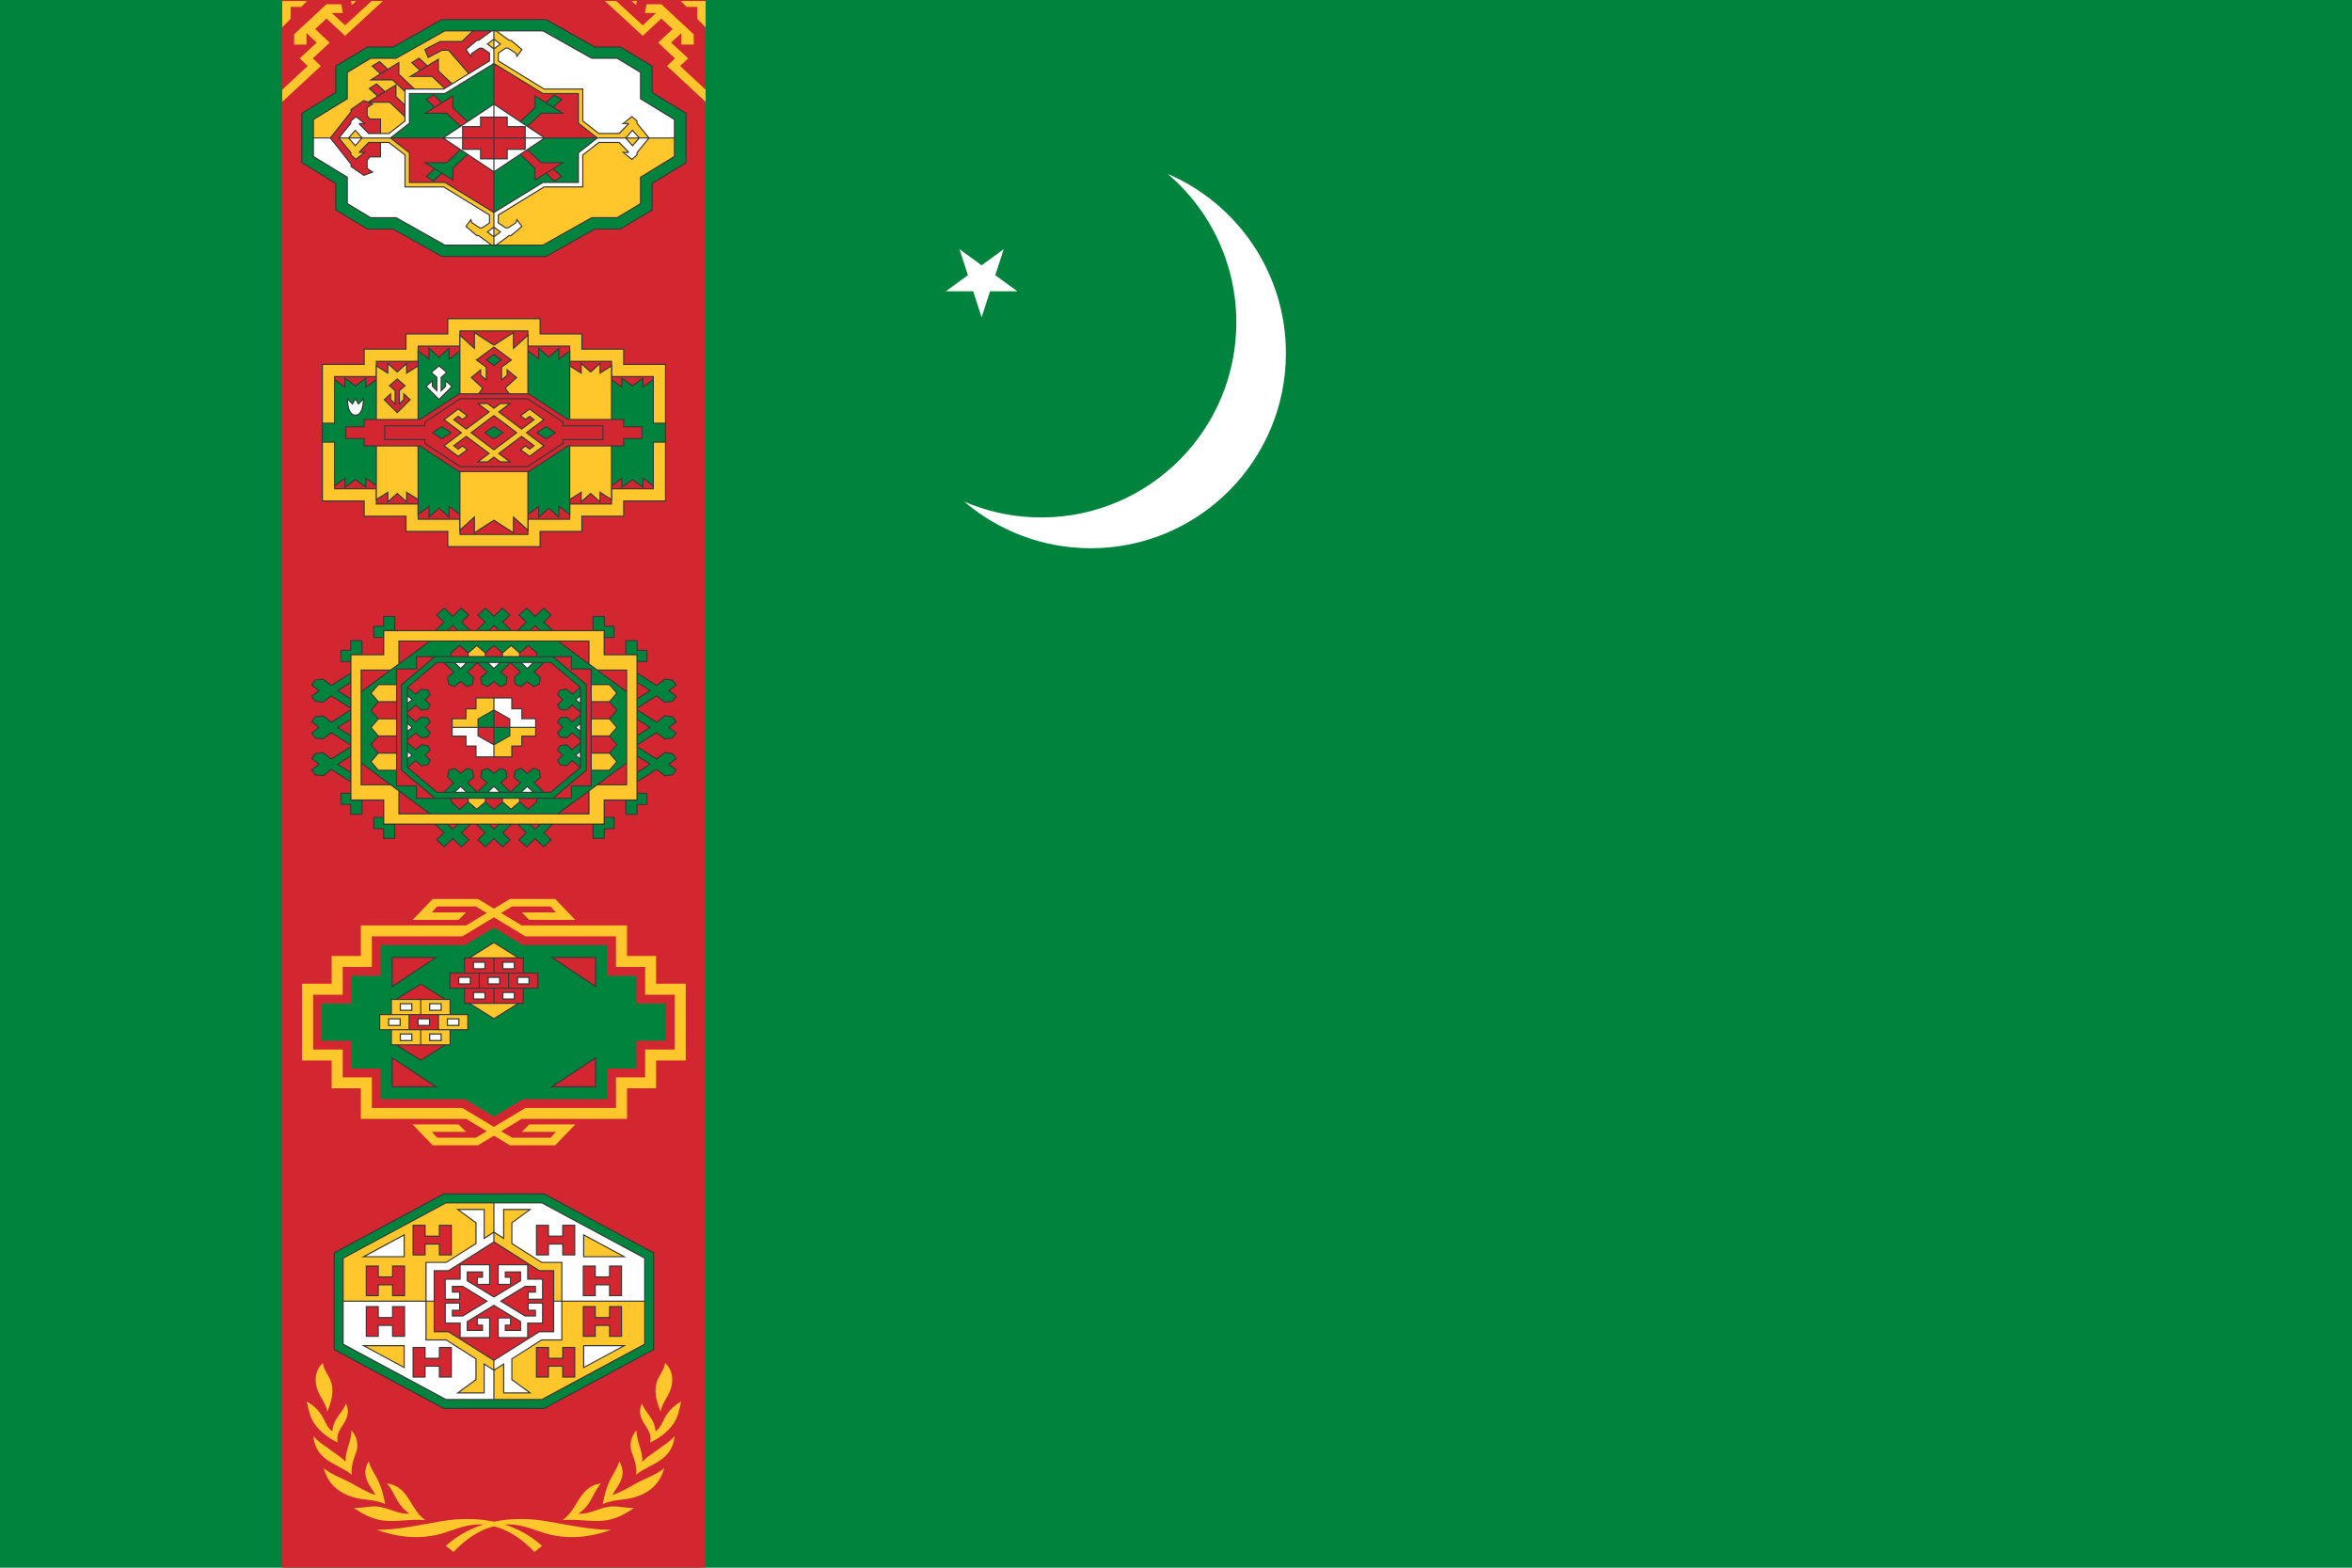 <svg width="450" height="300" viewBox="0 0 450 300" fill="none" xmlns="http://www.w3.org/2000/svg">
<g id="TKM">
<path id="Vector" d="M0 0H450V300H0V0Z" fill="#00843D"/>
<g id="Group">
<path id="Vector_2" d="M223.411 33.272C236.711 38.981 246.029 52.197 246.029 67.585C246.029 88.198 229.314 104.912 208.702 104.912C199.474 104.912 191.029 101.56 184.513 96.01C188.655 97.785 193.086 98.793 197.588 98.986C218.181 99.885 235.609 83.915 236.508 63.322C237.03 51.367 231.865 40.478 223.411 33.272Z" fill="white"/>
<path id="a" d="M187.808 60.71L192.037 47.693L180.965 55.738H194.651L183.579 47.693L187.808 60.71Z" fill="white"/>
</g>
<path id="Vector_3" d="M53.999 0H134.999V300H53.999V0Z" fill="#D22730"/>
<path id="Intersect" fill-rule="evenodd" clip-rule="evenodd" d="M134.999 19.489L127.611 12.632L129.147 11.175L125.916 8.156L128.697 5.561L126.525 3.548L122.977 6.858L115.741 0.19H117.887L122.976 4.846L125.518 2.489H123.399L123.691 0.821H126.551L132.723 6.567V8.527H130.365V6.329L128.406 8.156L131.663 11.175L130.127 12.632L134.999 17.16V19.489ZM134.999 0.19V5.217L133.41 3.628V1.324H131.371L130.237 0.19H134.999ZM121.839 0.19L121.704 0.98L120.858 0.19H121.839Z" fill="#FFC72C"/>
<path id="Intersect_2" fill-rule="evenodd" clip-rule="evenodd" d="M54.001 19.489L61.388 12.632L59.852 11.175L63.083 8.156L60.301 5.561L62.474 3.548L66.022 6.858L73.258 0.19H71.112L66.023 4.846L63.481 2.489H65.6L65.308 0.821H62.447L56.276 6.567V8.527H58.633V6.329L60.593 8.156L57.336 11.175L58.871 12.632L54.001 17.159V19.489ZM54.001 5.217L55.589 3.628V1.324H57.628L58.762 0.19H54.001V5.217ZM67.16 0.19L67.294 0.98L68.141 0.19H67.16Z" fill="#FFC72C"/>
<path id="Vector_4" d="M60.57 265.412C60.97 267.115 62.324 268.401 62.647 270.168C63.293 268.326 63.889 266.782 63.444 264.766C63.126 263.325 61.913 262.296 61.773 260.815C60.45 262.004 60.166 263.69 60.57 265.412ZM60.235 272.55C61.356 274.087 62.915 275.267 64.636 276.053C64.297 274.706 64.933 273.692 65.639 272.623C66.49 271.336 66.904 270.072 66.211 268.59C65.888 269.36 65.454 270 64.945 270.659C64.192 271.687 63.696 272.601 63.58 273.919C62.709 273.273 62.326 272.309 61.86 271.376C61.15 270.04 60.004 268.922 58.688 268.192C59.038 269.691 59.306 271.276 60.235 272.55ZM66.524 277.133C66.284 277.987 66.078 278.833 66.124 279.726C65.383 278.927 64.399 278.326 63.521 277.683C62.326 276.716 60.932 276.034 59.955 274.803C60.1 276.615 60.876 278.092 62.349 279.195C63.905 280.36 65.782 280.986 67.315 282.21C67.085 280.561 67.691 279.241 68.207 277.726C68.637 276.279 68.221 274.809 67.24 273.706C67.254 274.929 66.868 275.979 66.525 277.133H66.524ZM70.017 282.699C70.34 283.949 71.236 284.966 71.847 286.081C70.198 285.57 68.742 284.675 67.251 283.834C65.475 282.867 63.547 282.251 61.939 280.974C62.739 283.936 64.722 285.654 67.624 286.529C69.607 287.128 71.278 286.829 73.686 287.802C73.409 286.173 72.923 284.414 72.153 282.945C71.555 281.883 70.892 280.835 70.522 279.664C69.987 280.626 69.734 281.604 70.017 282.699ZM76.087 287.232C76.647 288.2 77.414 289.032 78.334 289.669C75.992 289.819 74.108 288.335 71.825 288.27C70.415 288.23 69.076 288.668 67.638 288.537C69.345 289.688 71.132 290.694 73.209 290.962C75.909 291.312 78.4 290.632 81.379 290.898C79.987 289.915 79.29 288.6 78.422 287.186C77.293 285.42 76.226 284.161 74.028 283.877C74.91 284.869 75.424 286.097 76.087 287.232V287.232ZM84.402 291.118C80.277 291.82 76.324 292.727 72.112 292.769C76.827 294.413 81.27 294.71 85.948 293.013C88.475 292.095 90.412 291.604 92.322 291.741C95.112 291.941 98.501 293.042 102.254 296.999L103.729 295.819C98.351 291.028 91.314 289.943 84.402 291.118V291.118Z" fill="#FFC72C"/>
<path id="Vector_5" d="M64.133 35.17L57.643 31.19V21.622L64.133 17.642V12.58L70.267 8.886H75.167L84.491 3.642H104.507L113.831 8.886H118.731L124.865 12.58V17.642L131.355 21.622V31.19L124.865 35.17V40.232L118.731 43.926H113.831L104.507 49.17H84.491L75.167 43.926H70.267L64.133 40.232V35.17Z" fill="#383739"/>
<path id="Vector_6" d="M84.534 3.866L75.212 9.11H70.339L64.354 12.711V17.77L57.866 21.742V31.064L64.354 35.037V40.122L70.313 43.723H75.212L84.534 48.967H104.449L113.771 43.723H118.671L124.656 40.121V35.036L131.144 31.064V21.742L124.656 17.77V12.711L118.671 9.11H113.771L104.449 3.866H84.534ZM85.09 5.799H103.92L113.242 11.043H118.115L122.643 13.771V18.83L129.158 22.802V30.005L122.643 33.977V39.036L118.115 41.763H113.242L103.92 47.007H85.09L75.768 41.763H70.896L66.341 39.036V33.977L59.852 30.005V22.802L66.34 18.829V13.771L70.895 11.043H75.768L85.09 5.799Z" fill="#00843D"/>
<path id="Vector_7" d="M94.391 26.513V6.009H85.138L75.815 11.253H70.954L66.556 13.901V18.951L60.066 22.931V26.299H94.606V46.803H103.859L113.183 41.559H118.045L122.442 38.911V33.861L128.932 29.881V26.513L94.391 26.513Z" fill="#FFC72C"/>
<path id="Vector_8" d="M60.065 26.513V29.881L66.555 33.861V38.911L70.953 41.559H75.814L85.138 46.803H94.391V26.298H128.931V22.931L122.441 18.951V13.901L118.044 11.253H113.182L103.858 6.009H94.606V26.513H60.065Z" fill="white"/>
<g id="e">
<g id="d">
<path id="Vector_9" d="M74.224 13.14L72.626 11.651L71.043 12.627L72.643 14.119L70.588 15.392H75.073L78.938 19.037L80.174 17.732L76.416 14.187V11.782L74.224 13.14Z" fill="#383739"/>
<path id="Vector_10" d="M81.786 12.486L80.188 10.997L78.605 11.973L80.206 13.465L78.151 14.739H82.635L86.5 18.384L87.736 17.079L83.979 13.534V11.128L81.786 12.486ZM73.669 17.418L72.071 15.929L70.489 16.905L72.089 18.397L70.034 19.671H74.519L78.383 23.316L79.619 22.01L75.862 18.466V16.06L73.669 17.418Z" fill="#383739"/>
<path id="Vector_11" d="M94.499 5.794H90.452L88.335 7.835H84.207L81.157 9.418L81.868 11.151L84.588 9.722H85.779L89.95 14.546L94.499 11.776V5.794Z" fill="#383739"/>
<path id="Vector_12" d="M72.599 11.919L74.035 13.257L72.832 14.002L71.394 12.662L72.599 11.919ZM76.202 12.166V14.28L79.871 17.74L78.929 18.735L75.158 15.178H71.34L76.202 12.166ZM80.162 11.265L81.598 12.603L80.395 13.348L78.957 12.008L80.162 11.265ZM83.764 11.512V13.625L87.433 17.086L86.491 18.081L82.72 14.524H78.903L83.764 11.512Z" fill="#D22730"/>
<path id="Vector_13" d="M72.045 16.196L73.481 17.535L72.278 18.28L70.84 16.94L72.045 16.196ZM75.648 16.444V18.557L79.316 22.018L78.375 23.013L74.604 19.456H70.786L75.648 16.444ZM94.391 6.008H90.538L88.421 8.048H84.259L81.429 9.517L81.976 10.852L84.535 9.508H85.877L89.993 14.269L94.391 11.591V6.008Z" fill="#D22730"/>
</g>
<path id="Vector_14" d="M71.527 19.855L69.597 19.134L69.551 19.166L67.06 20.895V21.36L63.07 26.405L67.06 31.451V31.916L69.597 33.676L71.527 32.956L70.349 32.176V30.692L70.817 30.132H72.908V22.679H70.817L70.349 22.119V20.635L71.527 19.855Z" fill="#383739"/>
<path id="Vector_15" d="M67.274 21.007L69.627 19.374L71.058 19.909L70.135 20.52V22.197L70.717 22.892H72.693V29.919H70.717L70.135 30.615V32.291L71.058 32.903L69.627 33.438L67.274 31.805V31.377L63.343 26.405L67.275 21.434L67.274 21.007Z" fill="#D22730"/>
</g>
<path id="Vector_16" d="M68.102 30.641L67.015 29.701V29.248L64.685 26.405L67.016 23.563V23.11L68.102 22.17L70.053 23.757L68.927 23.748L70.591 25.437H74.394L77.384 23.099V16.931H84.864L93.55 11.601V10.203L92.221 9.318H91.8L90.354 10.286L90.13 11.008L88.998 9.463L91.197 7.615H91.549L94.031 5.794H94.966L97.448 7.615H97.8L99.999 9.463L98.868 11.008L98.644 10.286L97.197 9.318H96.776L95.448 10.203V11.601L104.134 16.931H111.613V23.099L114.603 25.437H118.406L120.07 23.748L118.944 23.757L120.895 22.17L121.981 23.11V23.563L124.312 26.405L121.981 29.248V29.701L120.895 30.641L118.944 29.054L120.07 29.063L118.406 27.374H114.604L111.613 29.712V35.88H104.134L95.448 41.21V42.608L96.776 43.493H97.197L98.644 42.525L98.868 41.803L99.999 43.348L97.8 45.196H97.448L94.966 47.017H94.031L91.549 45.196H91.197L88.997 43.348L90.13 41.803L90.354 42.525L91.8 43.493H92.221L93.55 42.608V41.21L84.863 35.88H77.384V29.712L74.393 27.373H70.591L68.927 29.062L70.053 29.054L68.102 30.641Z" fill="#383739"/>
<path id="Vector_17" d="M94.605 43.66L95.556 44.387L94.605 45.113V43.66V43.66ZM91.583 44.982H91.618L94.1 46.803H94.39V45.382L93.088 44.387L94.39 43.391V40.722L85.096 35.018H78.225V29.287L74.677 26.512H69.327L67.982 28.033L66.637 26.513H65.049L67.229 29.172V29.603L68.092 30.353L69.479 29.273L68.665 29.28V29.01L70.48 27.16H74.467L77.598 29.609V35.665H84.923L93.763 41.09V42.722L92.285 43.707H91.734L90.171 42.661L90.051 42.272L89.288 43.312L91.275 44.981H91.583V44.982ZM67.983 25.102L69.042 26.299H66.924L67.983 25.102ZM94.391 7.698L93.441 8.425L94.391 9.152V7.698ZM119.954 26.513L121.013 27.71L122.072 26.513L119.954 26.513ZM97.377 7.83L94.895 6.009H94.605V7.429L95.908 8.425L94.605 9.421V12.09L103.9 17.793H110.771V23.525L114.318 26.3H119.668L121.013 24.779L122.358 26.299H123.947L121.767 23.641V23.209L120.904 22.459L119.516 23.539L120.331 23.532V23.802L118.516 25.652H114.529L111.398 23.203V17.145H104.072L95.233 11.72V10.088L96.711 9.103H97.262L98.825 10.15L98.945 10.538L99.708 9.498L97.721 7.829H97.377V7.83Z" fill="#FFC72C"/>
<path id="Vector_18" d="M94.391 45.113L93.441 44.386L94.391 43.66V45.113ZM69.042 26.513L67.983 27.71L66.924 26.513H69.042ZM97.412 44.981H97.377L94.895 46.803H94.605V45.383L95.908 44.386L94.605 43.39V40.722L103.9 35.018H110.771V29.287L114.318 26.512H119.668L121.013 28.033L122.358 26.512H123.947L121.767 29.171V29.603L120.904 30.353L119.516 29.273L120.331 29.279V29.009L118.516 27.159H114.529L111.398 29.608V35.666H104.072L95.233 41.09V42.722L96.711 43.707H97.262L98.825 42.66L98.945 42.272L99.708 43.312L97.721 44.981H97.412V44.981ZM121.013 25.101L119.954 26.298H122.073L121.013 25.101ZM91.62 7.83L94.101 6.009H94.391V7.429L93.089 8.425L94.392 9.421V12.09L85.097 17.794H78.227V23.525L74.679 26.299H69.327L67.982 24.779L66.637 26.299H65.05L67.23 23.64V23.209L68.093 22.459L69.48 23.539L68.666 23.532V23.802L70.481 25.651H74.467L77.598 23.203V17.145H84.924L93.764 11.721V10.088L92.286 9.104H91.735L90.171 10.15L90.051 10.538L89.289 9.498L91.276 7.829H91.619L91.62 7.83ZM94.606 9.152L95.556 8.425L94.606 7.698V9.152Z" fill="white"/>
<path id="Vector_19" d="M94.391 26.512V12.34L85.157 18.007H78.44V23.628L75.026 26.298H94.606V40.471L103.839 34.804H110.557V29.183L113.971 26.513L94.391 26.512Z" fill="#00843D"/>
<path id="Vector_20" d="M75.025 26.512L78.44 29.182V34.804H85.157L94.391 40.471V26.298L113.971 26.298L110.557 23.628V18.007H103.839L94.606 12.34V26.512H75.025Z" fill="#D22730"/>
<path id="Vector_21" d="M84.559 19.532L82.961 18.043L81.378 19.018L82.978 20.511L80.923 21.784H85.408L89.273 25.429L90.509 24.124L86.751 20.579V18.174L84.559 19.532ZM104.436 33.28L106.034 34.769L107.617 33.792L106.017 32.3L108.072 31.027H103.587L99.723 27.382L98.486 28.688L102.244 32.233V34.638L104.436 33.28ZM84.559 33.28L82.961 34.769L81.378 33.792L82.978 32.3L80.923 31.027H85.408L89.272 27.382L90.509 28.688L86.751 32.233V34.638L84.559 33.28ZM104.436 19.532L106.034 18.043L107.617 19.018L106.017 20.511L108.072 21.784H103.587L99.723 25.429L98.486 24.124L102.244 20.579V18.174L104.436 19.532Z" fill="#383739"/>
<path id="Vector_22" d="M106.061 34.501L104.625 33.163L105.828 32.418L107.266 33.758L106.061 34.501ZM102.458 34.254V32.14L98.79 28.68L99.732 27.685L103.502 31.242H107.32L102.458 34.254ZM82.935 18.31L84.371 19.649L83.167 20.394L81.73 19.054L82.935 18.31ZM86.538 18.558V20.671L90.206 24.132L89.264 25.127L85.494 21.57H81.676L86.538 18.558Z" fill="#D22730"/>
<path id="Vector_23" d="M106.061 18.31L104.625 19.649L105.828 20.394L107.266 19.054L106.061 18.31ZM102.458 18.558V20.671L98.79 24.132L99.732 25.127L103.502 21.57H107.32L102.458 18.558ZM82.935 34.501L84.37 33.163L83.167 32.418L81.73 33.758L82.935 34.501ZM86.537 34.254V32.14L90.206 28.68L89.264 27.685L85.494 31.242H81.676L86.537 34.254Z" fill="#00843D"/>
<path id="Vector_24" d="M104.428 26.406L94.498 33.024L84.569 26.406L94.498 19.788L104.428 26.406Z" fill="#383739"/>
<path id="Vector_25" d="M94.392 20.116L85.116 26.298H103.882L94.606 20.116V32.695L103.882 26.512H85.116L94.392 32.695V20.116Z" fill="white"/>
<path id="Vector_26" d="M97.154 28.682V30.501H91.844V28.681H88.407V24.13H91.844V22.31H97.154V24.13H100.591V28.682H97.154Z" fill="#383739"/>
<path id="Vector_27" d="M92.058 22.524V24.344H88.622V26.298H94.392V22.524H92.058ZM94.606 26.298H100.376V24.343H96.94V22.524H94.606V26.298ZM88.622 26.512V28.467H92.058V30.287H94.392V26.512H88.622ZM94.607 30.287H96.94V28.467H100.377V26.512H94.607V30.287V30.287Z" fill="#D22730"/>
<path id="Vector_28" d="M111.438 101.805V98.89H119.432V95.975H127.426V69.634H119.432V66.719H111.438V63.804H103.444V60.889H85.553V63.804H77.559V66.719H69.565V69.634H61.57V95.975H69.564V98.89H77.558V101.805H85.553V104.72H103.444V101.805H111.438Z" fill="#383739"/>
<path id="Vector_29" d="M85.779 61.097V64.01H77.781V66.923H69.783V69.836H61.785V95.763H69.783V98.677H77.781V101.589H85.779V104.502H103.231V101.589H111.229V98.677H119.228V95.763H127.225V69.836H119.228V66.923H111.229V64.01H103.231V61.097H85.779ZM87.898 63.215H101.113V66.128H109.111V69.042H117.109V71.955H125.106V93.645H117.109V96.558H109.111V99.471H101.112V102.383H87.898V99.471H79.9V96.558H71.902V93.644H63.904V71.954H71.902V69.042H79.9V66.128H87.898L87.898 63.215Z" fill="#FFC72C"/>
<path id="Vector_30" d="M80.105 99.26V96.345H72.111V93.43H64.116V72.18H72.111V69.264H80.105V66.349H88.099V63.434H100.899V66.349H108.894V69.264H116.887V72.179H124.882V93.429H116.887V96.344H108.894V99.26H100.899V102.175H88.099V99.26H80.105Z" fill="#D22730"/>
<path id="Vector_31" d="M81.96 68.507L79.89 66.942V69.947L77.907 71.207L77.902 69.326L76 71.034L74.098 69.326L74.093 71.208L71.896 69.811V72.598L70.12 73.883L70.115 72.175L68.006 73.703L65.896 72.175L65.891 73.883L63.901 72.443V80.883H61.57V84.726H63.901V93.166L65.891 91.725L65.896 93.434L68.006 91.906L70.115 93.434L70.12 91.725L71.896 93.011V95.798L74.093 94.401L74.098 96.283L76 94.575L77.902 96.283L77.907 94.401L79.889 95.661V98.667L81.96 97.102L81.965 99.201L83.994 97.386L86.023 99.201L86.028 97.102L87.884 98.505V101.71L90.66 99.18V102.153L94.499 99.685L98.338 102.153V99.18L101.113 101.71V98.505L102.969 97.102L102.974 99.201L105.003 97.386L107.033 99.201L107.037 97.102L109.107 98.667V95.661L111.091 94.401L111.096 96.283L112.998 94.575L114.899 96.283L114.904 94.401L117.102 95.798V93.011L118.878 91.726L118.883 93.434L120.992 91.906L123.102 93.434L123.107 91.725L125.097 93.166V84.725H127.427V80.883H125.096V72.442L123.106 73.883L123.101 72.174L120.992 73.702L118.882 72.174L118.878 73.883L117.102 72.597V69.811L114.905 71.207L114.9 69.326L112.998 71.034L111.096 69.326L111.091 71.207L109.108 69.947V66.942L107.038 68.507L107.033 66.407L105.004 68.222L102.974 66.407L102.97 68.507L101.113 67.103V63.898L98.338 66.428V63.455L94.499 65.923L90.66 63.455V66.428L87.885 63.898V67.103L86.028 68.507L86.023 66.407L83.994 68.222L81.965 66.407L81.96 68.507Z" fill="#383739"/>
<path id="Vector_32" d="M66.105 74.302L66.11 72.593L68.007 73.967L68.07 73.921L69.903 72.593L69.908 74.302L71.897 72.862V92.746L69.908 91.306L69.903 93.016L68.007 91.641L66.11 93.016L66.105 91.306L64.116 92.746V84.511H61.785V81.097H64.116V72.862L66.105 74.302ZM82.178 66.886L83.994 68.51L85.811 66.886L85.815 68.937L87.885 67.373V98.237L85.815 96.671L85.811 98.723L83.994 97.099L82.178 98.723L82.174 96.672L80.105 98.237V67.373L82.174 68.938L82.178 66.886ZM106.82 66.886L105.004 68.51L103.188 66.886L103.183 68.937L101.114 67.373V98.237L103.183 96.671L103.188 98.723L105.004 97.099L106.82 98.723L106.825 96.672L108.894 98.237V67.373L106.825 68.938L106.82 66.886ZM122.893 74.302L122.888 72.593L120.992 73.967L120.928 73.921L119.095 72.593L119.09 74.302L117.102 72.862V92.746L119.09 91.306L119.095 93.016L120.992 91.641L122.888 93.016L122.893 91.306L124.882 92.746V84.511H127.213V81.097H124.882V72.862L122.893 74.302Z" fill="#00843D"/>
<path id="Vector_33" d="M74.311 69.806L76 71.323L77.689 69.806L77.694 71.597L79.89 70.201V95.408L77.694 94.012L77.689 95.803L76 94.287L74.311 95.803L74.306 94.012L72.11 95.408V70.201L74.306 71.597L74.311 69.806ZM90.874 66.914L88.098 64.384V101.225L90.874 98.695V101.761L94.498 99.431L98.123 101.761V98.695L100.898 101.225V64.384L98.123 66.914V63.848L94.498 66.178L90.874 63.848V66.914ZM114.686 69.806L112.998 71.323L111.309 69.806L111.304 71.597L109.107 70.201V95.408L111.304 94.012L111.309 95.803L112.998 94.287L114.686 95.803L114.691 94.012L116.888 95.408V70.201L114.691 71.597L114.686 69.806Z" fill="#FFC72C"/>
<g id="g">
<g id="f">
<path id="Vector_34" d="M67.144 79.183C67.387 79.428 67.677 79.552 68.006 79.552C68.336 79.552 68.626 79.428 68.869 79.183C69.628 78.418 69.654 77.034 69.646 76.038L68.61 77.133L68.006 76.092C68.006 76.092 67.514 76.943 67.403 77.133L66.367 76.038C66.359 77.034 66.385 78.418 67.144 79.183ZM75.483 77.04L74.843 76.401V75.128L73.375 76.489L76 79.115L78.626 76.489L77.157 75.128V76.401L76.518 77.04V74.784L77.65 73.812L76 72.395L74.35 73.812L75.483 74.784V77.04ZM83.477 74.51L82.837 73.871V72.597L81.369 73.959L83.994 76.585L86.62 73.959L85.151 72.597V73.871L84.511 74.51V72.254L85.644 71.281L83.994 69.865L82.344 71.281L83.477 72.254V74.51Z" fill="#383739"/>
<path id="Vector_35" d="M68.007 76.519L68.568 77.489L69.423 76.586C69.393 77.711 69.146 78.599 68.717 79.031C68.516 79.234 68.277 79.337 68.007 79.337C67.737 79.337 67.498 79.234 67.297 79.032C66.867 78.599 66.62 77.711 66.591 76.587L67.445 77.489L68.007 76.519ZM84.298 72.156V75.027L85.366 73.96V73.088L86.311 73.965L83.995 76.282L81.678 73.965L82.623 73.088V73.96L83.691 75.027V72.156L82.674 71.282L83.995 70.148L85.316 71.282L84.298 72.156Z" fill="white"/>
<path id="Vector_36" d="M76.304 74.686V77.558L77.372 76.49V75.618L78.317 76.495L76 78.812L73.684 76.495L74.629 75.618V76.49L75.697 77.558V74.686L74.68 73.812L76 72.678L77.322 73.812L76.304 74.686Z" fill="#D22730"/>
</g>
<path id="Vector_37" d="M97.641 75.468L96.781 74.28L98.987 72.244L96.93 70.554V71.751L96.07 72.487V70.316L98.013 68.884L94.498 66.294L90.984 68.884L92.927 70.316V72.487L92.067 71.751V70.554L90.01 72.244L92.216 74.28L91.356 75.468H97.641Z" fill="#383739"/>
<path id="Vector_38" d="M91.776 75.255L92.501 74.252L90.337 72.254L91.853 71.008V71.85L93.141 72.953V70.208L91.345 68.885L94.499 66.56L97.652 68.885L95.856 70.208V72.953L97.145 71.85V71.008L98.661 72.254L96.496 74.252L97.222 75.255H91.776Z" fill="#D22730"/>
<path id="Vector_39" d="M92.893 68.884L94.499 70.068L96.105 68.884L94.499 67.7L94.435 67.748L92.893 68.884Z" fill="#383739"/>
<path id="Vector_40" d="M94.498 67.967L95.743 68.884L94.498 69.802L93.253 68.884L94.498 67.967Z" fill="#00843D"/>
</g>
<path id="Vector_41" d="M122.951 81.575H119.432V80.172H108.677L101.19 75.254H87.807L80.32 80.172H69.565V81.575H66.046V84.034H69.565V85.436H80.32L87.807 90.354H101.19L108.677 85.436H119.432V84.034H122.951V81.575Z" fill="#383739"/>
<path id="Vector_42" d="M87.871 75.477L80.376 80.376H69.783V81.78H66.261V83.819H69.783V85.223H80.377L87.871 90.148H101.139L108.607 85.223H119.227V83.819H122.749V81.78H119.227V80.376H108.607L101.139 75.477H87.871ZM88.03 76.192H100.954L107.813 80.694V81.382H115.467V84.242H107.813V84.931L100.954 89.407H88.03L81.198 84.931V84.243H73.518V81.383H81.198V80.694L88.03 76.192Z" fill="#D22730"/>
<path id="Vector_43" d="M100.9 76.413L107.589 80.805V81.585H115.255V84.025H107.589V84.804L100.9 89.196H88.098L81.408 84.804V84.024H73.742V81.584H81.408V80.805L88.098 76.413H100.9Z" fill="#D22730"/>
<g id="Group_2">
<path id="Vector_44" d="M84.775 85.299L87.672 87.473L89.577 86.042L88.469 85.211L87.672 85.81L86.991 85.299L97.898 77.109H95.683L84.775 85.299ZM91.098 88.499H93.313L104.221 80.31L101.325 78.136L99.419 79.566L100.527 80.397L101.325 79.798L102.006 80.31L91.098 88.499ZM95.683 88.499H97.898L86.991 80.31L87.672 79.798L88.469 80.397L89.578 79.566L87.672 78.136L84.775 80.31L95.683 88.499ZM102.006 85.299L101.325 85.81L100.527 85.211L99.419 86.042L101.325 87.473L104.221 85.299L93.313 77.109H91.098L102.006 85.299ZM82.582 82.804L84.528 84.097L86.475 82.804L84.528 81.511L82.582 82.804Z" fill="#383739"/>
<path id="Vector_45" d="M92.552 82.805L94.499 84.097L96.445 82.805L94.499 81.511L92.552 82.805ZM106.416 82.805L104.469 84.097L102.522 82.805L104.469 81.511L106.416 82.805Z" fill="#383739"/>
<path id="Vector_46" d="M103.865 85.299L101.326 87.206L99.777 86.043L100.528 85.479L101.326 86.078L102.363 85.299L91.741 77.324H93.242L103.865 85.299ZM97.257 88.285H95.755L85.133 80.31L87.673 78.403L89.221 79.567L88.47 80.129L87.673 79.531L86.635 80.31L97.257 88.285ZM93.242 88.285H91.741L102.363 80.31L101.326 79.531L100.528 80.129L99.777 79.567L101.326 78.403L103.865 80.31L93.242 88.285ZM95.755 77.324H97.257L86.635 85.299L87.673 86.078L88.47 85.479L89.221 86.043L87.673 87.206L85.133 85.299L95.755 77.324Z" fill="#FFC72C"/>
<path id="Vector_47" d="M84.528 81.769L86.088 82.805L84.528 83.84L82.969 82.805L84.528 81.769ZM94.499 81.769L96.058 82.805L94.499 83.84L92.94 82.805L94.499 81.769ZM104.469 81.769L102.91 82.805L104.469 83.84L106.028 82.805L104.469 81.769Z" fill="#00843D"/>
</g>
<g id="Group_3">
<path id="Vector_48" d="M60.257 137.076L59.493 138.156L60.863 139.203L59.493 140.25L60.257 141.33L61.848 141.515L63.388 140.325L67.229 142.765V140.739L64.812 139.203L67.229 137.668V135.641L63.388 138.081L61.848 136.891L60.257 137.076Z" fill="#383739"/>
<path id="Vector_49" d="M60.257 130.037L59.493 131.117L60.863 132.164L59.493 133.211L60.257 134.292L61.848 134.477L63.388 133.286L67.229 135.726V133.7L64.812 132.165L67.229 130.629V128.602L63.388 131.042L61.848 129.852L60.257 130.037ZM60.257 148.37L59.493 147.29L60.863 146.242L59.493 145.195L60.257 144.115L61.848 143.93L63.388 145.12L67.229 142.68V144.707L64.812 146.242L67.229 147.778V149.804L63.388 147.364L61.848 148.554L60.257 148.37ZM128.741 137.076L129.505 138.156L128.136 139.203L129.505 140.25L128.741 141.33L127.151 141.515L125.61 140.325L121.769 142.765V140.739L124.187 139.203L121.769 137.668V135.641L125.61 138.081L127.15 136.891L128.741 137.076Z" fill="#383739"/>
<path id="Vector_50" d="M128.741 130.036L129.505 131.117L128.136 132.164L129.505 133.211L128.741 134.291L127.151 134.476L125.61 133.286L121.769 135.726V133.699L124.187 132.164L121.769 130.628V128.602L125.61 131.042L127.15 129.852L128.741 130.036ZM128.741 148.369L129.505 147.289L128.136 146.242L129.505 145.195L128.741 144.115L127.151 143.93L125.61 145.12L121.769 142.68V144.706L124.187 146.242L121.769 147.777V149.804L125.61 147.364L127.15 148.554L128.741 148.369ZM113.364 117.865V120.793H115.494V122.087H117.586V119.73H115.72V117.865H113.364ZM119.642 122.482V125.41H121.769V126.704H123.864V124.348H121.998V122.482H119.642ZM75.635 117.865V120.793H73.505V122.087H71.413V119.73H73.279V117.865H75.635ZM113.364 160.541V157.613H115.494V156.319H117.586V158.675H115.72V160.541H113.364ZM75.635 160.541V157.613H73.505V156.319H71.413V158.675H73.279V160.541H75.635ZM119.642 155.924V152.996H121.769V151.702H123.864V154.058H121.998V155.924H119.642ZM69.357 122.482V125.41H67.229V126.704H65.135V124.348H67.001V122.482H69.357ZM69.357 155.924V152.996H67.229V151.702H65.135V154.058H67.001V155.924H69.357ZM102.377 117.797L100.752 116.219L99.155 117.698L100.546 119.049L98.75 120.793H101.417L102.377 119.861L103.337 120.793H106.003L104.207 119.049L105.598 117.698L104.002 116.219C103.459 116.744 102.918 117.271 102.377 117.797ZM94.499 117.797L92.874 116.219L91.278 117.698L92.669 119.049L90.873 120.793H93.54L94.499 119.861L95.459 120.793H98.126L96.33 119.049L97.721 117.698L96.125 116.219C95.582 116.744 95.041 117.271 94.499 117.797ZM86.622 117.797L88.247 116.219L89.844 117.698L88.453 119.049L90.249 120.793H87.582L86.622 119.861L85.662 120.793H82.996L84.792 119.049L83.401 117.698L84.997 116.219C85.54 116.744 86.081 117.271 86.622 117.797ZM102.377 160.609L100.752 162.187L99.155 160.708L100.546 159.357L98.75 157.613H101.417L102.377 158.545L103.337 157.613H106.003L104.207 159.357L105.598 160.707L104.002 162.187C103.459 161.662 102.918 161.135 102.377 160.609ZM94.499 160.609L92.874 162.187L91.278 160.708L92.669 159.357L90.873 157.613H93.54L94.499 158.545L95.459 157.613H98.126L96.33 159.357L97.721 160.707L96.125 162.187C95.582 161.662 95.041 161.135 94.499 160.609ZM86.622 160.609L88.247 162.187L89.844 160.708L88.453 159.357L90.249 157.613H87.582L86.622 158.545L85.662 157.613H82.996L84.792 159.357L83.401 160.707L84.997 162.187C85.54 161.662 86.081 161.135 86.622 160.609Z" fill="#383739"/>
</g>
<path id="Vector_51" d="M67.015 140.857V142.375L63.376 140.064L61.786 141.293L60.376 141.129L59.787 140.295L61.215 139.203L59.787 138.111L60.377 137.278L61.785 137.114L63.376 138.343L67.015 136.032V137.55L64.412 139.203L67.015 140.857ZM67.015 133.818V135.336L63.376 133.025L61.786 134.254L60.376 134.09L59.787 133.256L61.215 132.164L59.787 131.073L60.377 130.239L61.785 130.075L63.376 131.304L67.015 128.993V130.511L64.412 132.164L67.015 133.818ZM67.015 144.589V143.071L63.376 145.382L61.786 144.153L60.376 144.317L59.787 145.151L61.215 146.243L59.787 147.335L60.377 148.168L61.785 148.332L63.376 147.103L67.015 149.414V147.896L64.412 146.243L67.015 144.589ZM121.984 140.857V142.375L125.623 140.064L127.213 141.293L128.622 141.129L129.211 140.295L127.783 139.203L129.211 138.111L128.622 137.278L127.213 137.114L125.623 138.343L121.984 136.032V137.55L124.587 139.203L121.984 140.857ZM121.984 133.818V135.336L125.623 133.025L127.213 134.254L128.622 134.09L129.211 133.256L127.783 132.164L129.211 131.073L128.622 130.239L127.213 130.075L125.623 131.304L121.984 128.993V130.511L124.587 132.164L121.984 133.818ZM121.984 144.589V143.071L125.623 145.382L127.213 144.153L128.622 144.317L129.211 145.151L127.783 146.243L129.211 147.335L128.622 148.168L127.213 148.332L125.623 147.103L121.984 149.414V147.896L124.587 146.243L121.984 144.589ZM115.506 118.08V119.946H117.371V121.873H115.708V120.579H113.578V118.08H115.506ZM121.783 122.697V124.562H123.649V126.49H121.985V125.196H119.856V122.697H121.783ZM73.493 118.08V119.946H71.627V121.873H73.291V120.579H75.42V118.08H73.493ZM115.506 160.327V158.461H117.371V156.534H115.708V157.827H113.578V160.327H115.506ZM73.493 160.327V158.461H71.627V156.534H73.29V157.827H75.42V160.327H73.493ZM121.783 155.71V153.844H123.649V151.917H121.985V153.21H119.856V155.71H121.783ZM67.215 122.697V124.562H65.35V126.49H67.013V125.196H69.143V122.697H67.215ZM67.216 155.71V153.844H65.35V151.917H67.013V153.21H69.143V155.71H67.216ZM100.748 116.515L102.377 118.096L104.005 116.515L105.287 117.702L103.899 119.049L105.475 120.579H103.424L102.377 119.563L101.33 120.579H99.279L100.854 119.049L99.466 117.702L100.748 116.515ZM92.871 116.515L94.499 118.096L96.128 116.515L97.409 117.702L96.022 119.049L97.597 120.579H95.546L94.499 119.563L93.452 120.579H91.401L92.976 119.049L91.589 117.702L92.871 116.515ZM88.251 116.515L86.623 118.096L84.994 116.515L83.712 117.702L85.1 119.049L83.525 120.579H85.576L86.623 119.563L87.67 120.579H89.721L88.145 119.049L89.533 117.702L88.251 116.515ZM100.748 161.892L102.377 160.311L104.005 161.892L105.287 160.705L103.899 159.358L105.475 157.828H103.424L102.377 158.844L101.33 157.828H99.279L100.854 159.358L99.466 160.705L100.748 161.892ZM92.871 161.892L94.499 160.311L96.128 161.892L97.409 160.705L96.022 159.358L97.597 157.828H95.546L94.499 158.844L93.452 157.828H91.401L92.976 159.358L91.589 160.705L92.871 161.892ZM88.251 161.892L86.623 160.311L84.994 161.892L83.712 160.705L85.1 159.358L83.525 157.828H85.576L86.623 158.844L87.67 157.828H89.721L88.145 159.358L89.533 160.705L88.251 161.892Z" fill="#00843D"/>
<path id="Vector_52" d="M73.29 153.211V157.828H115.708V153.211H121.983V125.196H115.708V120.579H73.29V125.196H67.015V153.211H73.29Z" fill="#383739"/>
<path id="Vector_53" d="M73.517 120.789V125.398H67.241V152.993H73.517V157.601H115.492V152.993H121.77V125.398H115.493V120.789H73.517ZM76.219 122.564H112.792V127.013L114.301 128.126H119.995V150.292H114.275L112.792 151.377V155.853H76.219V151.404L74.709 150.292H68.989V128.126H74.683L76.219 127.013V122.564V122.564Z" fill="#FFC72C"/>
<path id="Vector_54" d="M76.43 122.775V126.854L81.939 122.775H76.43ZM107.044 122.775L112.553 126.854V122.775H107.044ZM69.227 128.337V132.151L74.418 128.337H69.227H69.227ZM114.566 128.337L119.783 132.177V128.337H114.566ZM119.783 146.212L114.566 150.079H119.783V146.212ZM69.227 146.239V150.079H74.417L69.227 146.239ZM76.43 151.562V155.614H81.912L76.43 151.562ZM112.553 151.562L107.071 155.614H112.553V151.562Z" fill="#D22730"/>
<path id="Vector_55" d="M106.688 122.78L119.782 132.451V145.956L106.688 155.627H82.308L69.215 145.956V132.45L82.308 122.779L106.688 122.78Z" fill="#00843D"/>
<path id="Vector_56" d="M72.334 147.51L70.829 145.763L72.242 144.123L70.828 142.483L72.242 140.843L70.828 139.203L72.242 137.563L70.828 135.923L72.241 134.283L70.828 132.643L72.334 130.896H116.664L118.17 132.643L116.757 134.283L118.17 135.923L116.757 137.563L118.17 139.203L116.757 140.843L118.17 142.483L116.757 144.123L118.17 145.763L116.665 147.51H72.334ZM102.807 124.892L101.059 123.387L99.419 124.8L97.779 123.387L96.139 124.8L94.499 123.387L92.859 124.8L91.219 123.387L89.579 124.8L87.939 123.387L86.192 124.892V153.514L87.939 155.019L89.579 153.606L91.219 155.019L92.859 153.606L94.499 155.019L96.139 153.606L97.779 155.019L99.419 153.606L101.059 155.019L102.807 153.514V124.892Z" fill="#383739"/>
<g id="Group_4">
<path id="Vector_57" d="M99.311 124.991L97.779 123.67L96.246 124.991V153.416L97.779 154.736L99.311 153.416V124.991ZM92.751 124.991L91.218 123.67L89.686 124.991V153.416L91.218 154.736L92.751 153.416V124.991Z" fill="#FFC72C"/>
<path id="Vector_58" d="M72.431 147.297L71.111 145.764L72.431 144.231H116.566L117.886 145.764L116.566 147.297H72.431ZM116.566 137.67L117.887 139.203L116.566 140.736H72.432L71.111 139.203L72.432 137.67H116.566ZM116.566 134.176L117.886 132.643L116.566 131.111H72.431L71.111 132.643L72.431 134.176H116.566Z" fill="#FFC72C"/>
</g>
<g id="Group_5">
<path id="Vector_59" d="M102.592 124.991L101.059 123.67L99.526 124.991V153.416L101.059 154.736L102.591 153.416L102.592 124.991ZM89.471 124.991L87.938 123.67L86.405 124.991V153.416L87.938 154.736L89.471 153.416V124.991Z" fill="#D22730"/>
<path id="Vector_60" d="M72.432 144.016L71.111 142.483L72.432 140.95H116.566L117.887 142.483L116.566 144.016H72.432ZM72.432 137.456L71.111 135.923L72.432 134.39H116.566L117.887 135.923L116.566 137.456H72.432Z" fill="#D22730"/>
<path id="Vector_61" d="M96.032 153.416L94.499 154.736L92.966 153.416V124.991L94.499 123.67L96.032 124.991V153.416Z" fill="#D22730"/>
</g>
<path id="Vector_62" d="M109.315 125.545H79.575V127.907H75.774V150.499H79.575V152.861H109.422V150.499H113.223V127.907H109.422V125.545H109.315Z" fill="#383739"/>
<path id="Vector_63" d="M79.793 125.768V128.125H75.98V150.291H79.793V152.648H82.918L76.695 147.431V130.985L82.918 125.768H79.793V125.768ZM106.091 125.768L112.288 130.985V147.431L106.091 152.648H109.216V150.291H113.003V128.125H109.216V125.768H106.091Z" fill="#D22730"/>
<g id="Group_6">
<path id="Vector_64" d="M83.263 125.768L76.907 131.091V147.325C76.982 147.388 83.204 152.598 83.263 152.648H105.747L112.076 147.325V131.091L105.747 125.768H83.263ZM83.581 126.668H105.403L111.176 131.515V146.901L105.403 151.721H83.58L77.833 146.901V131.515L83.581 126.668Z" fill="#00843D"/>
<path id="Vector_65" d="M89.36 147.144L90.337 147.566L90.517 148.707L89.287 149.789L91.073 151.516H89.355L88.126 150.333L86.897 151.516H85.178L86.964 149.789L85.734 148.707L85.914 147.566L86.891 147.144L88.126 148.132L88.193 148.078L89.36 147.144ZM95.734 147.144L96.711 147.566L96.891 148.707L95.661 149.789L97.447 151.516H95.729L94.499 150.333L93.271 151.516H91.552L93.338 149.789L92.108 148.707L92.288 147.566L93.265 147.144L94.5 148.132L94.566 148.078L95.734 147.144ZM99.639 147.144L98.662 147.566L98.482 148.707L99.712 149.789L97.926 151.516H99.644L100.874 150.333L102.102 151.516H103.821L102.035 149.789L103.265 148.707L103.085 147.566L102.108 147.144L100.873 148.132L100.806 148.078L99.639 147.144ZM89.36 131.261L90.337 130.839L90.517 129.699L89.287 128.617L91.073 126.89H89.355L88.126 128.072L86.897 126.89H85.178L86.964 128.617L85.734 129.698L85.914 130.839L86.891 131.261L88.126 130.274L88.193 130.328L89.36 131.261ZM95.734 131.261L96.711 130.839L96.891 129.699L95.661 128.617L97.447 126.89H95.729L94.499 128.072L93.271 126.89H91.552L93.338 128.617L92.108 129.698L92.288 130.839L93.265 131.261L94.5 130.274L94.566 130.328L95.734 131.261ZM99.639 131.261L98.662 130.839L98.482 129.699L99.712 128.617L97.926 126.89H99.644L100.874 128.072L102.102 126.89H103.821L102.035 128.617L103.265 129.698L103.085 130.839L102.108 131.261L100.873 130.274L100.806 130.328L99.639 131.261ZM110.951 133.083L109.976 133.891L110.951 134.698V136.036L109.451 134.8L108.375 135.775L107.221 135.63L106.815 134.88L107.808 133.89L106.815 132.9L107.221 132.15C107.317 132.139 108.289 132.016 108.375 132.005L109.451 132.98L110.951 131.745V133.083ZM110.951 138.396L109.976 139.203L110.951 140.01V141.348L109.451 140.113L108.375 141.088C108.289 141.077 107.317 140.954 107.221 140.943L106.815 140.193L107.808 139.203L106.815 138.213L107.221 137.463C107.317 137.451 108.289 137.329 108.375 137.318L109.451 138.293L110.951 137.058V138.396ZM110.951 145.323L109.976 144.515L110.951 143.708V142.37L109.451 143.606L108.375 142.631L107.221 142.776L106.815 143.526L107.808 144.516L106.815 145.506L107.221 146.256C107.317 146.267 108.289 146.39 108.375 146.401L109.451 145.426L110.951 146.661V145.323ZM78.049 133.083L79.024 133.891L78.049 134.698V136.036L79.548 134.8L80.624 135.775L81.778 135.63L82.185 134.88L81.192 133.89L82.185 132.9L81.778 132.15C81.682 132.139 80.71 132.016 80.624 132.005L79.548 132.98L78.049 131.745V133.083ZM78.049 138.396L79.024 139.203L78.049 140.01V141.348L79.548 140.113L80.624 141.088C80.71 141.077 81.682 140.954 81.778 140.943L82.185 140.193L81.192 139.203L82.185 138.213L81.778 137.463C81.682 137.451 80.71 137.329 80.624 137.318L79.548 138.293L78.049 137.058V138.396ZM78.049 145.323L79.024 144.515L78.049 143.708V142.37L79.548 143.606L80.624 142.631L81.778 142.776L82.185 143.526L81.192 144.516L82.185 145.506L81.778 146.256C81.682 146.267 80.71 146.39 80.624 146.401L79.548 145.426L78.049 146.661V145.323Z" fill="#00843D"/>
</g>
<path id="Vector_66" d="M83.66 126.88C83.602 126.929 78.359 131.318 78.125 131.515C78.597 131.907 79.055 132.316 79.528 132.707C79.648 132.598 80.561 131.779 80.561 131.779L81.912 131.965L82.442 132.945L81.488 133.898C81.618 134.027 82.441 134.851 82.441 134.851L81.912 135.831L80.561 135.99C80.561 135.99 79.648 135.198 79.528 135.09L78.045 136.334V136.758C78.544 137.171 79.028 137.59 79.528 138.003C79.648 137.895 80.561 137.103 80.561 137.103L81.912 137.261L82.442 138.241L81.488 139.195C81.618 139.323 82.441 140.148 82.441 140.148L81.912 141.154L80.561 141.313C80.561 141.313 79.648 140.495 79.528 140.386L78.045 141.631V142.081L79.528 143.326C79.648 143.218 80.561 142.399 80.561 142.399L81.912 142.584L82.442 143.564L81.488 144.518L82.441 145.471L81.912 146.451L80.561 146.636C80.561 146.636 79.648 145.818 79.528 145.709C79.056 146.098 78.596 146.486 78.125 146.875L83.66 151.51H84.878L86.653 149.788L85.514 148.782L85.725 147.404L86.917 146.901L88.135 147.855L89.327 146.901L90.519 147.404L90.757 148.782L89.592 149.788L91.313 151.43L93.035 149.788L91.87 148.782L92.081 147.404L93.3 146.901L94.491 147.855L95.709 146.901L96.901 147.404L97.113 148.782L95.974 149.788L97.669 151.456L99.391 149.788L98.252 148.782L98.464 147.404L99.682 146.901L100.874 147.855L102.065 146.901L103.284 147.404L103.496 148.782L102.357 149.788L104.131 151.509H105.323L110.858 146.875C110.386 146.486 109.927 146.099 109.454 145.71C109.334 145.818 108.448 146.636 108.448 146.636L107.097 146.451L106.541 145.471L107.494 144.518L106.541 143.564L107.097 142.584L108.448 142.399C108.448 142.399 109.334 143.218 109.454 143.326L110.937 142.081V141.631L109.454 140.386C109.334 140.495 108.448 141.313 108.448 141.313L107.097 141.154L106.541 140.148L107.494 139.195L106.541 138.241L107.097 137.261L108.448 137.103C108.448 137.103 109.334 137.895 109.454 138.003C109.951 137.593 110.441 137.193 110.937 136.785V136.308L109.454 135.09C109.334 135.198 108.448 135.99 108.448 135.99L107.097 135.831L106.541 134.851L107.494 133.898L106.541 132.945L107.097 131.965L108.448 131.78C108.448 131.78 109.334 132.598 109.454 132.706C109.929 132.315 110.41 131.932 110.884 131.541L105.323 126.88H104.131L102.357 128.601L103.495 129.608L103.284 130.985L102.065 131.515L100.874 130.561L99.682 131.515L98.464 130.985L98.252 129.608L99.391 128.601L97.696 126.959L95.974 128.601L97.113 129.608L96.901 130.985L95.709 131.515L94.491 130.561L93.3 131.515L92.081 130.985L91.869 129.608L93.034 128.601L91.313 126.959L89.592 128.601L90.757 129.608L90.519 130.985L89.327 131.515L88.135 130.561L86.917 131.515L85.725 130.985L85.514 129.608L86.652 128.601L84.851 126.88H83.66ZM78.045 138.665V139.751L78.681 139.195L78.045 138.665Z" fill="#D22730"/>
<path id="Vector_67" d="M88.135 150.635L87.208 151.509H89.035L88.135 150.635ZM94.491 150.635L93.591 151.509H95.418L94.491 150.635ZM100.873 150.635L99.947 151.509H101.8L100.873 150.635ZM87.182 126.88L88.135 127.78L89.062 126.88H87.182ZM93.564 126.88L94.491 127.78L95.445 126.88H93.564ZM99.947 126.88L100.874 127.78L101.801 126.88H99.947ZM110.937 133.368L110.302 133.898L110.937 134.401V133.368ZM110.937 138.665L110.302 139.195L110.937 139.724V138.665ZM110.937 143.988L110.302 144.518L110.937 145.047V143.988ZM78.045 133.342V134.428L78.681 133.898L78.045 133.342ZM78.045 138.665V139.75L78.681 139.194L78.045 138.665ZM78.045 143.962V145.047L78.681 144.517L78.045 143.962Z" fill="white"/>
<g id="Group_7">
<path id="Vector_68" d="M99.95 137.429V135.533H98.032V133.455H90.966V135.533H89.047V137.429H86.398V140.978H89.048V142.873H90.966V144.952H98.032V142.873H99.95V140.978H102.6V137.429H99.95Z" fill="#383739"/>
<path id="Vector_69" d="M94.391 133.669V135.811L91.354 137.538V139.096H86.612V137.643H89.261V135.747H91.18V133.669H94.391ZM94.606 144.737V142.595L97.643 140.868V139.31H102.385V140.763H99.736V142.659H97.817V144.737H94.606Z" fill="#FFC72C"/>
<path id="Vector_70" d="M97.643 139.096V137.538L94.606 135.811V133.669H97.817V135.747H99.736V137.642H102.385V139.096H97.643ZM86.612 139.31H91.354V140.868L94.392 142.595V144.737H91.18V142.659H89.262V140.763H86.612V139.31Z" fill="white"/>
<path id="Vector_71" d="M91.569 139.311V140.755L94.391 142.36V139.311H91.569Z" fill="#D22730"/>
<path id="Vector_72" d="M94.391 136.047L91.569 137.652V139.096H94.391V136.047Z" fill="#00843D"/>
<path id="Vector_73" d="M97.429 139.096V137.652L94.606 136.047V139.096H97.429Z" fill="#D22730"/>
<path id="Vector_74" d="M94.606 142.36L97.428 140.755V139.311H94.606V142.36Z" fill="#00843D"/>
</g>
<path id="Vector_75" d="M68.823 176.865V182.724H63.241V188.037H57.583V203.167H63.241V208.48H68.823V214.339H89.123L92.692 216.484L90.977 217.514H83.739L83.115 216.81H89.674L87.826 214.949H78.442L82.694 219.375H91.493L94.499 217.569L97.504 219.375H106.304L110.555 214.949H101.172L99.324 216.81H105.884L105.259 217.514H98.02L96.305 216.484L99.876 214.339H120.174V208.48H125.757V203.167H131.415V188.037H125.757V182.724H120.174V176.865H99.876L96.305 174.72L98.02 173.69H105.259L105.884 174.394H99.324L101.172 176.255H110.555L106.304 171.829H97.504L94.499 173.635L91.493 171.829H82.694L78.442 176.255H87.826L89.674 174.394H83.114L83.739 173.69H90.977L92.692 174.721L89.122 176.865H68.823Z" fill="#D22730"/>
<path id="Vector_76" d="M99.815 214.115H119.968V208.262H125.53V202.939H131.197V188.241H125.53V182.944H119.968V177.091H99.815L91.447 172.033H82.787L78.947 176.032H87.739L89.169 174.602H82.628L83.634 173.463H91.049L100.53 179.183H117.85V185.036H123.438V190.359H129.106V200.847H123.438V206.17H117.85V212.023H100.53L91.049 217.716H83.634L82.628 216.604H89.169L87.739 215.174H78.947L82.787 219.173H91.447L99.815 214.115ZM88.454 212.023H71.134V206.17H65.572V200.847H59.905V190.359H65.572V185.036H71.134V179.184H88.454L97.961 173.463H105.35L106.357 174.602H99.842L101.272 176.032H110.064L106.224 172.033H97.564L89.196 177.091H69.042V182.944H63.454V188.241H57.787V202.939H63.454V208.262H69.042V214.115H89.196L97.564 219.173H106.224L110.064 215.174H101.272L99.842 216.604H106.357L105.35 217.716H97.962L88.454 212.023Z" fill="#FFC72C"/>
<path id="Vector_77" d="M116.171 204.477V210.336H100.071L94.498 213.684L88.926 210.336H72.826V204.477H67.243V199.163H61.585V192.04H67.243V186.727H72.826V180.868H88.926L94.498 177.52L100.071 180.868H116.171V186.727H121.753V192.04H127.411V199.163H121.753V204.477H116.171Z" fill="#00843D"/>
<g id="Group_8">
<path id="Vector_78" d="M74.935 202.424V208.094H83.785L74.935 202.224V202.424ZM74.935 188.779V183.109H83.785L74.935 188.978V188.779ZM114.064 202.424V208.094H105.214L114.064 202.224V202.424ZM114.064 188.779V183.109H105.214L114.064 188.978V188.779Z" fill="#383739"/>
<path id="Vector_79" d="M75.149 202.624L83.074 207.88H75.149V202.624ZM75.149 188.579C75.457 188.374 82.534 183.681 83.074 183.323H75.149V188.579ZM113.849 202.624L105.924 207.88H113.849V202.624ZM113.849 188.579L105.924 183.323H113.849V188.579Z" fill="#D22730"/>
</g>
<g id="h">
<path id="Vector_80" d="M86.222 194.047V191.151H85.235L80.496 188.189L80.44 188.224L75.759 191.151H74.771V194.047H72.543V197.157H74.771V200.052H75.759L80.496 203.014L85.235 200.052H86.222V197.157H89.614V194.047H86.222Z" fill="#383739"/>
<path id="Vector_81" d="M80.497 188.442L84.831 191.152H76.164L80.497 188.442ZM84.831 200.052L80.497 202.762L76.164 200.052H84.831ZM83.781 194.261V196.943H78.377V194.261H83.781Z" fill="#D22730"/>
<path id="Vector_82" d="M86.008 197.156V199.838H80.604V197.156H86.008ZM80.39 197.156V199.838H74.985V197.156H80.39ZM89.399 194.261V196.943H83.995V194.261H89.399ZM78.162 194.261V196.943H72.758V194.261H78.162ZM86.008 191.366V194.047H80.604V191.366H86.008ZM80.39 191.366V194.047H74.985V191.366H80.39Z" fill="#FFC72C"/>
<path id="Vector_83" d="M76.675 194.857V196.347H74.247V194.857H76.675ZM78.902 191.961V193.451H76.475V191.961H78.902ZM84.52 191.961V193.451H82.093V191.961H84.52ZM82.293 194.857V196.347H79.865V194.857H82.293ZM87.911 194.857V196.347H85.484V194.857H87.911ZM84.52 197.752V199.242H82.093V197.752H84.52ZM78.902 197.752V199.242H76.475V197.752H78.902Z" fill="#383739"/>
<path id="Vector_84" d="M76.446 195.085H74.476V196.118H76.446V195.085ZM78.673 192.19H76.703V193.222H78.673V192.19ZM84.292 192.19H82.322V193.222H84.292V192.19ZM82.064 195.085H80.094V196.118H82.064V195.085ZM87.683 195.085H85.713V196.118H87.683V195.085ZM84.292 197.981H82.322V199.013H84.292V197.981ZM78.673 197.981H76.703V199.013H78.673V197.981Z" fill="white"/>
</g>
<g id="i">
<path id="Vector_85" d="M100.224 189.21V192.105H99.237L94.498 195.068L94.442 195.032L89.761 192.105H88.773V189.21H85.964V186.1H88.773V183.205H89.761L94.498 180.242L99.237 183.205H100.224V186.1H103.033V189.21H100.224Z" fill="#383739"/>
<path id="Vector_86" d="M94.499 194.815L98.833 192.105H90.165L94.499 194.815ZM98.832 183.205L94.499 180.495L90.166 183.205H98.832Z" fill="#FFC72C"/>
<path id="Vector_87" d="M100.01 186.1V183.419H94.606V186.1H100.01ZM94.392 186.1V183.419H88.987V186.1H94.392ZM102.819 188.995V186.314H97.415V188.995H102.819ZM97.201 188.995V186.314H91.796V188.995H97.201ZM91.582 188.995V186.314H86.178V188.995H91.582ZM100.01 191.891V189.209H94.606V191.891H100.01ZM94.392 191.891V189.209H88.987V191.891H94.392Z" fill="#D22730"/>
<path id="Vector_88" d="M92.903 184.014V185.504H90.476V184.014H92.903ZM98.522 184.014V185.504H96.094V184.014H98.522ZM90.094 186.91V188.4H87.666V186.91H90.094ZM95.713 186.91V188.4H93.285V186.91H95.713ZM101.332 186.91V188.4H98.904V186.91H101.332ZM92.903 189.805V191.295H90.476V189.805H92.903ZM98.522 189.805V191.295H96.094V189.805H98.522Z" fill="#383739"/>
<path id="Vector_89" d="M92.675 184.243H90.705V185.275H92.675V184.243ZM98.293 184.243H96.323V185.275H98.293V184.243ZM89.865 187.138H87.895V188.171H89.865V187.138ZM95.484 187.138H93.514V188.171H95.484V187.138ZM101.103 187.138H99.132V188.171H101.103V187.138ZM92.675 190.034H90.705V191.066H92.675V190.034ZM98.293 190.034H96.323V191.066H98.293V190.034Z" fill="white"/>
</g>
<path id="Vector_90" d="M63.838 239.677L84.864 228.361H104.133L125.159 239.677V258.322L104.133 269.637H84.863L63.838 258.322V239.677Z" fill="#383739"/>
<path id="Vector_91" d="M84.931 228.575L64.062 239.804V258.183L84.931 269.412H104.078L124.948 258.183V239.805L104.078 228.576L84.931 228.575ZM85.302 230.085H103.707L123.465 240.704V257.309L103.707 267.929H85.29L65.534 257.309V240.704L85.302 230.085Z" fill="#00843D"/>
<path id="Vector_92" d="M94.606 248.892V267.712H103.653L123.245 257.169V249.107H94.392V230.287H85.344L65.752 240.83V248.892H94.606Z" fill="#FFC72C"/>
<path id="Vector_93" d="M94.391 248.892V267.712H85.344L65.752 257.169V249.107H94.605V230.287H103.653L123.245 240.83V248.892H94.391Z" fill="white"/>
<path id="Vector_94" d="M96.257 266.659V261.219L94.499 262.335L92.74 261.219V266.659H87.269L90.96 263.952V260.09L85.33 256.518H81.397V241.482H85.331L90.96 237.91V234.048L87.269 231.341H92.74V236.781L94.499 235.665L96.257 236.781V231.341H101.728L98.037 234.048V237.91L103.666 241.482H107.6V256.518H103.666L98.036 260.09V263.952L101.728 266.659H96.257Z" fill="#383739"/>
<path id="Vector_95" d="M96.478 231.567V237.182L94.598 235.99V237.579L103.205 243.06H106.038V248.888H107.389V241.684H103.602L97.829 238.029V233.95L101.086 231.567H96.478V231.567ZM81.621 249.099V256.303H85.381L91.181 259.983V264.062L87.924 266.445H92.532V260.831L94.386 262.023V260.381L85.779 254.952H82.972V249.099H81.621Z" fill="#FFC72C"/>
<path id="Vector_96" d="M87.924 231.567L91.181 233.95V238.029L85.381 241.684H81.621V248.888H82.971V243.06H85.779L94.386 237.605V235.99L92.532 237.181V231.567H87.924V231.567ZM106.038 249.099V254.952H103.204L94.597 260.381V262.023L96.478 260.831V266.445H101.086L97.829 264.062V259.983L103.602 256.303H107.389V249.099H106.038Z" fill="white"/>
<path id="Vector_97" d="M83.176 254.729H85.845L94.498 260.219L103.152 254.729H105.821V243.271H103.152L94.498 237.781L85.845 243.271H83.176V254.729Z" fill="#D22730"/>
<path id="Vector_98" d="M100.489 251.722H102.336V250.848H100.946V249.259H103.917V253.312H101.069V256.077H95.207V252.104H97.787V253.693H96.788V254.488H99.489V252.968L88.508 246.277H86.661V247.151H88.051V248.74H85.08V244.688H87.928V241.923H93.79V245.895H91.21V244.306H92.209V243.512H89.508V245.031L100.489 251.722ZM99.489 245.031V243.512H96.788V244.306H97.787V245.895H95.207V241.923H101.07V244.688H103.917V248.74H100.947V247.151H102.337V246.277H100.489L89.509 252.968V254.487H92.209V253.692H91.21V252.104H93.79V256.076H87.928V253.311H85.08V249.259H88.051V250.848H86.661V251.722H88.508L99.489 245.031Z" fill="#383739"/>
<path id="Vector_99" d="M99.703 252.848V254.702H96.573V253.479H97.573V252.318H95.421V255.862H100.855V253.097H103.703V249.474H101.16V250.634H102.55V251.937H100.428L89.293 245.151V243.298H92.423V244.521H91.424V245.681H93.575V242.137H88.142V244.902H85.294V248.526H87.836V247.365H86.446V246.063H88.568L99.703 252.848ZM100.428 246.063H102.551V247.365H101.161V248.526H103.703V244.902H100.855V242.137H95.421V245.681H97.573V244.521H96.573V243.298H99.703V245.151L88.568 251.936H86.446V250.634H87.836V249.473H85.294V253.097H88.142V255.862H93.575V252.318H91.424V253.479H92.423V254.701H89.293V252.848L100.428 246.063Z" fill="white"/>
<path id="Vector_100" d="M119.021 249.942V255.823H116.519V253.746H113.996V255.823H111.493V249.942H113.996V252.019H116.519V249.942H119.021ZM110.066 257.75V263.631H107.564V261.554H105.041V263.631H102.538V257.75H105.041V259.827H107.564V257.75L110.066 257.75ZM119.021 248.057V242.176H116.519V244.253H113.996V242.176H111.493V248.057H113.996V245.98H116.519V248.057H119.021ZM69.977 249.942V255.823H72.479V253.746H75.002V255.823H77.505V249.942H75.002V252.019H72.479V249.942H69.977ZM69.977 248.057V242.176H72.479V244.253H75.002V242.176H77.505V248.057H75.002V245.98H72.479V248.057H69.977ZM110.066 240.25V234.369H107.564V236.446H105.041V234.369H102.538V240.25H105.041V238.173H107.564V240.25L110.066 240.25ZM78.932 257.75V263.631H81.435V261.554H83.958V263.631H86.46V257.75H83.958V259.827H81.435V257.75L78.932 257.75ZM78.932 240.25V234.369H81.435V236.446H83.958V234.369H86.46V240.25H83.958V238.173H81.435V240.25L78.932 240.25ZM111.559 236.128V240.594H119.858L111.559 236.128ZM77.439 261.871V257.405H69.14L77.439 261.871ZM77.439 236.128V240.594H69.14L77.439 236.128ZM111.559 261.871V257.405H119.858L111.559 261.871Z" fill="#383739"/>
<path id="Vector_101" d="M116.732 253.532V255.609H118.806V250.157H116.732V252.234H113.781V250.157H111.707V255.609H113.781V253.532H116.732ZM107.777 261.339V263.416H109.851V257.964H107.777V260.041H104.826V257.964H102.752V263.416H104.826V261.339H107.777ZM116.732 244.467V242.39H118.806V247.843H116.732V245.765H113.781V247.843H111.707V242.39H113.781V244.467H116.732ZM72.265 253.532V255.609H70.191V250.157H72.265V252.234H75.216V250.157H77.29V255.609H75.216V253.532H72.265ZM72.265 244.467V242.39H70.191V247.843H72.265V245.765H75.216V247.843H77.29V242.39H75.216V244.467H72.265ZM107.777 236.66V234.583H109.851V240.036H107.777V237.958H104.826V240.036H102.752V234.583H104.826V236.66H107.777ZM81.22 261.339V263.416H79.146V257.964H81.22V260.041H84.171V257.964H86.245V263.416H84.171V261.339H81.22ZM81.22 236.66V234.583H79.146V240.036H81.22V237.958H84.171V240.036H86.245V234.583H84.171V236.66H81.22Z" fill="#D22730"/>
<path id="Vector_102" d="M111.785 236.493V240.386H119.016L111.785 236.493ZM69.995 257.627L77.225 261.52V257.627H69.995Z" fill="#FFC72C"/>
<path id="Vector_103" d="M77.225 236.493L69.995 240.386H77.225V236.493ZM111.785 257.627V261.52L119.015 257.627H111.785Z" fill="white"/>
<path id="Vector_104" d="M128.448 265.412C128.049 267.115 126.694 268.401 126.372 270.168C125.725 268.326 125.13 266.782 125.574 264.766C125.893 263.325 127.105 262.296 127.246 260.815C128.568 262.004 128.853 263.69 128.448 265.412ZM128.783 272.55C127.662 274.087 126.103 275.267 124.382 276.053C124.721 274.706 124.085 273.692 123.379 272.623C122.529 271.336 122.114 270.072 122.807 268.59C123.13 269.36 123.564 270 124.074 270.659C124.827 271.687 125.322 272.601 125.439 273.919C126.31 273.273 126.693 272.309 127.159 271.376C127.869 270.04 129.015 268.922 130.331 268.192C129.981 269.691 129.712 271.276 128.784 272.55H128.783ZM122.494 277.133C122.734 277.987 122.941 278.833 122.894 279.726C123.636 278.927 124.619 278.326 125.497 277.683C126.693 276.716 128.086 276.034 129.064 274.803C128.918 276.615 128.142 278.092 126.67 279.195C125.114 280.36 123.237 280.986 121.704 282.21C121.933 280.561 121.328 279.241 120.811 277.726C120.381 276.279 120.798 274.809 121.779 273.706C121.764 274.929 122.15 275.979 122.494 277.133ZM119.001 282.699C118.679 283.949 117.783 284.966 117.171 286.081C118.821 285.57 120.276 284.675 121.767 283.834C123.543 282.867 125.472 282.251 127.079 280.974C126.279 283.936 124.296 285.654 121.395 286.529C119.412 287.128 117.74 286.829 115.333 287.802C115.609 286.173 116.095 284.414 116.866 282.945C117.464 281.883 118.127 280.835 118.496 279.664C119.031 280.626 119.284 281.604 119.001 282.699ZM112.932 287.232C112.371 288.2 111.604 289.032 110.685 289.669C113.026 289.819 114.911 288.335 117.193 288.27C118.603 288.23 119.942 288.668 121.38 288.537C119.673 289.688 117.887 290.694 115.81 290.962C113.109 291.312 110.618 290.632 107.639 290.898C109.031 289.915 109.728 288.6 110.596 287.186C111.726 285.42 112.792 284.161 114.991 283.877C114.108 284.869 113.595 286.097 112.932 287.232V287.232ZM104.616 291.118C108.741 291.82 112.694 292.727 116.907 292.769C112.191 294.413 107.748 294.71 103.071 293.013C100.544 292.095 98.606 291.604 96.697 291.741C93.907 291.941 90.517 293.042 86.765 296.999L85.29 295.819C90.668 291.028 97.704 289.943 104.616 291.118V291.118Z" fill="#FFC72C"/>
</g>
</svg>

